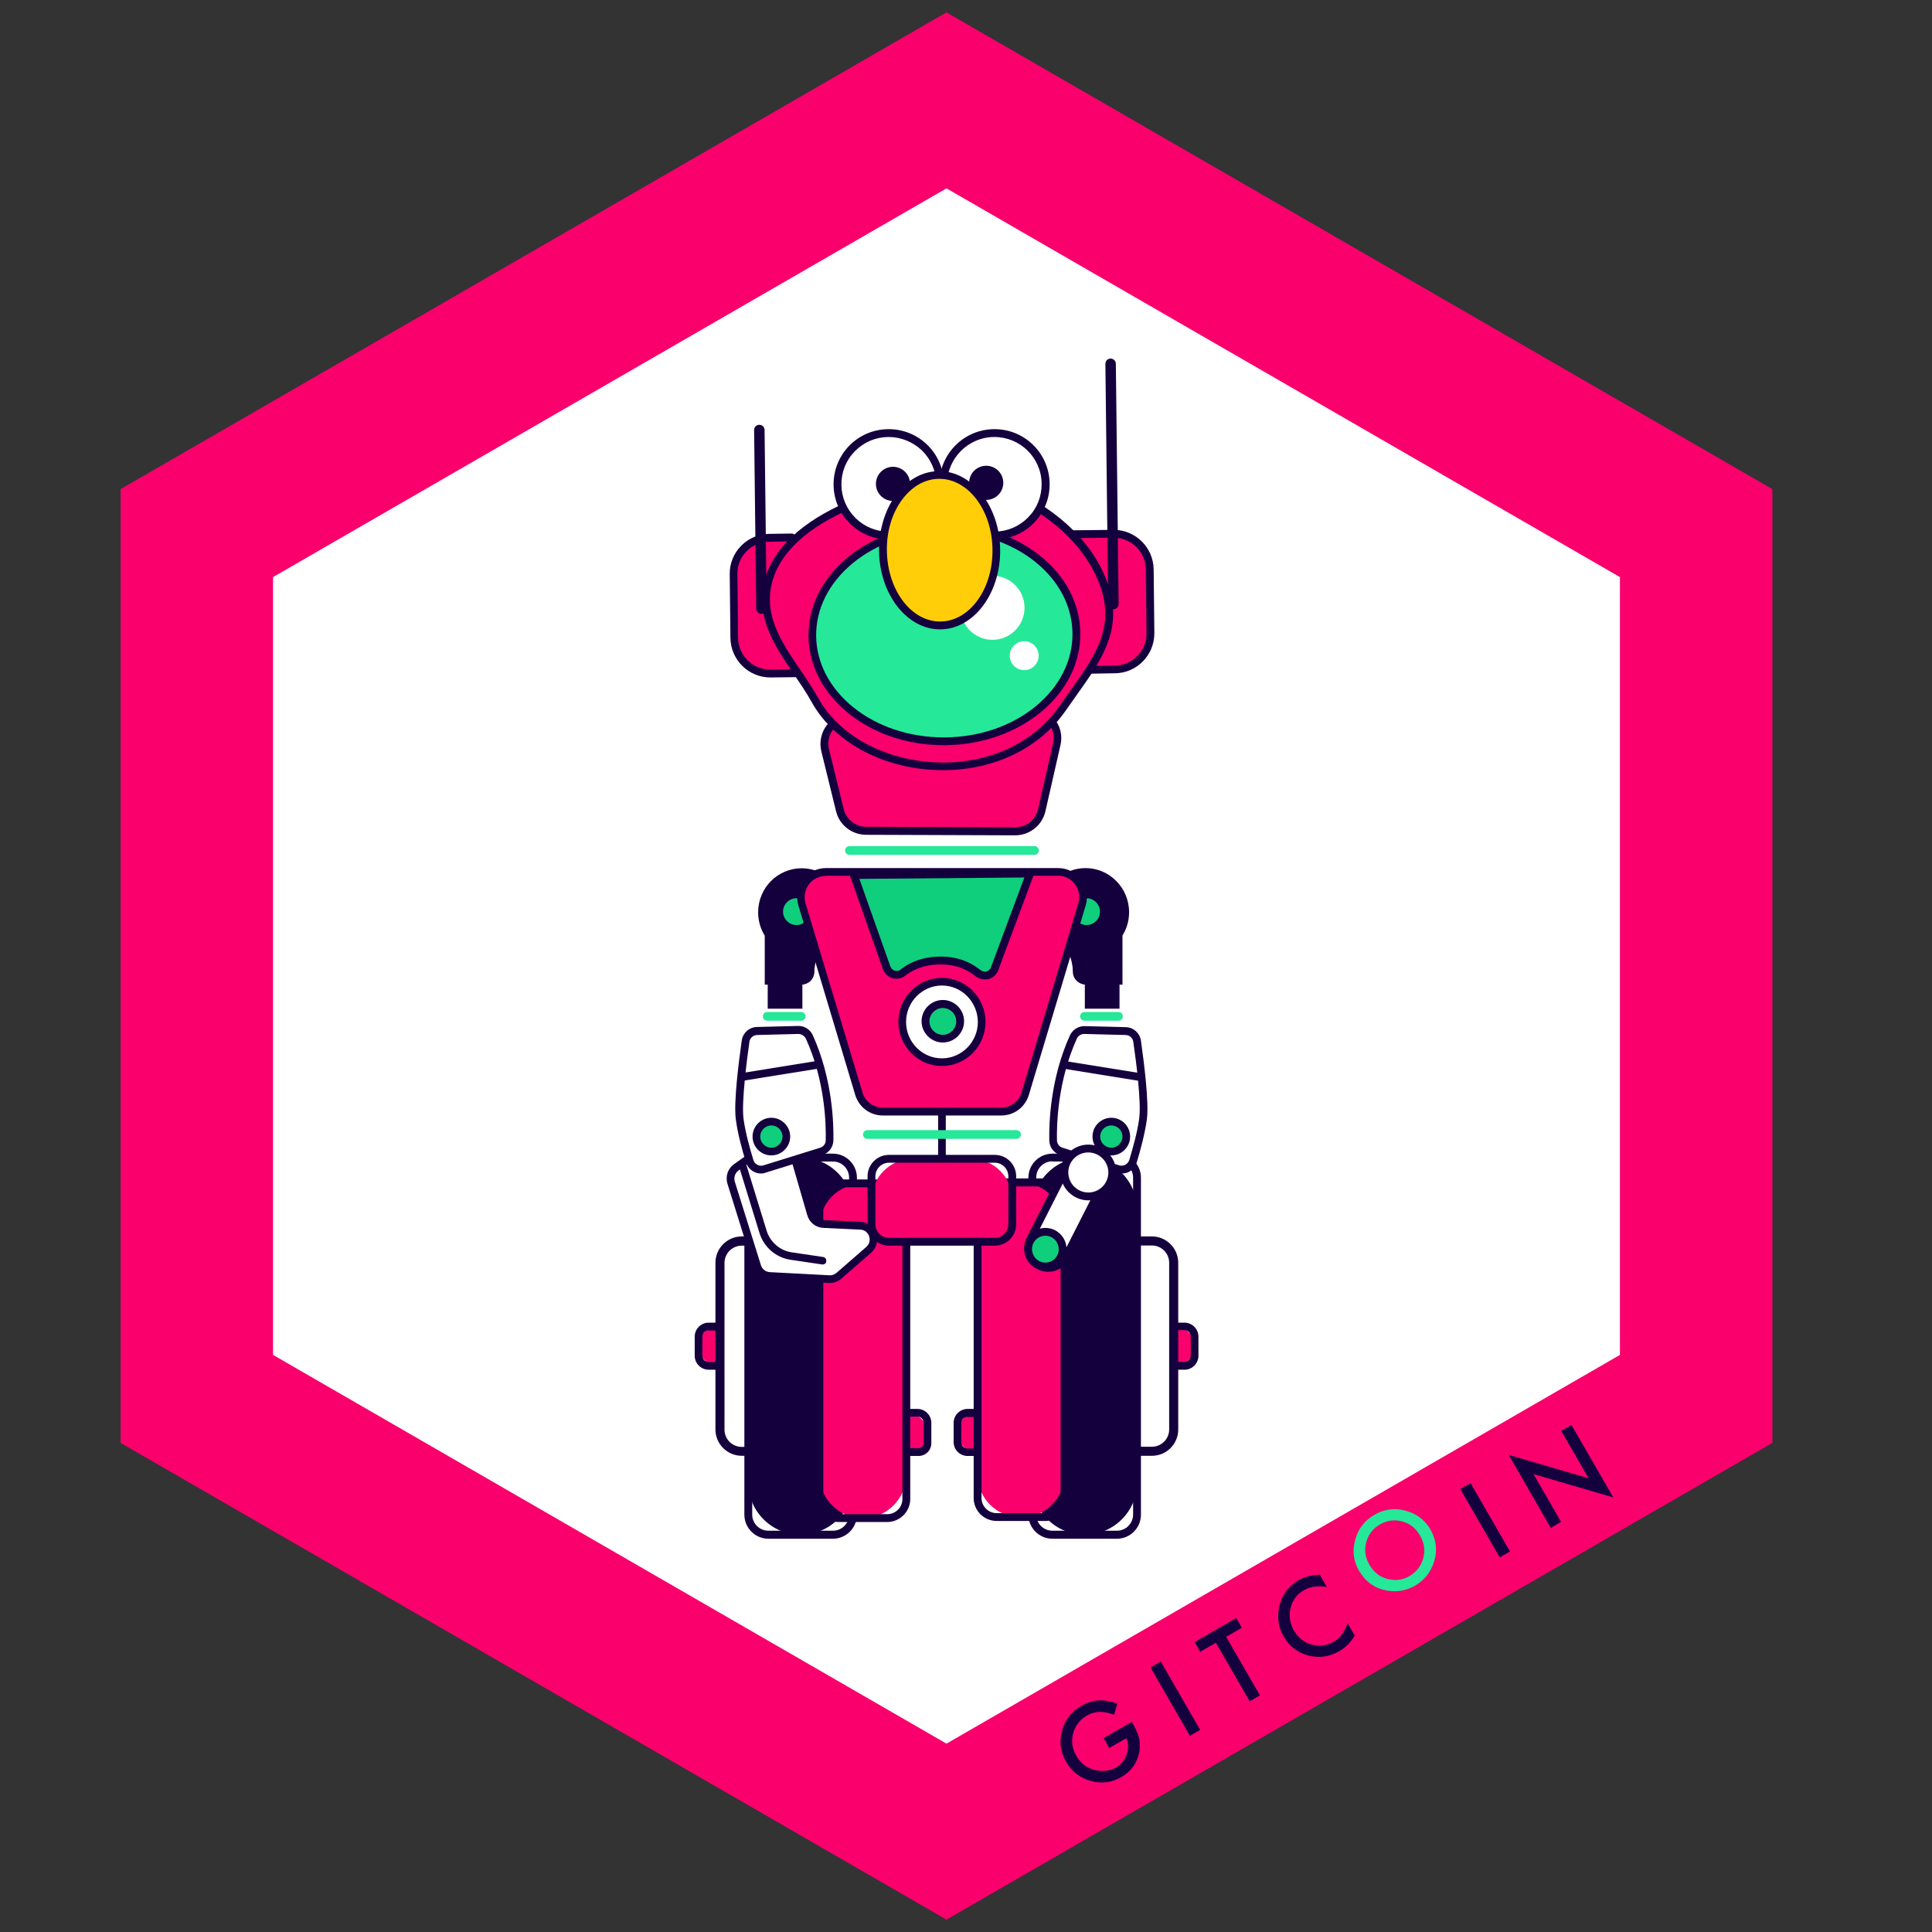 <?xml version="1.0" encoding="utf-8"?>
<!-- Generator: Adobe Illustrator 23.0.3, SVG Export Plug-In . SVG Version: 6.00 Build 0)  -->
<svg version="1.1" id="Layer_1" xmlns="http://www.w3.org/2000/svg" xmlns:xlink="http://www.w3.org/1999/xlink" x="0px" y="0px"
	 viewBox="0 0 110.88 110.88" style="enable-background:new 0 0 110.88 110.88;" xml:space="preserve">
<rect x="0" y="0" width="110.88" height="110.88" fill="#333333" stroke="none"/>
<style type="text/css">
	.st0{fill:#F9006C;}
	.st1{fill:#FFFFFF;}
	.st2{fill:#15003E;}
	.st3{fill:#0FCE7C;}
	.st4{fill:#25E899;}
	.st5{fill:#FFCE08;}
	.st6{fill:#C6C6C6;}
	.st7{fill:#575560;}
	.st8{fill:#D6AF0D;}
	.st9{clip-path:url(#SVGID_2_);}
	.st10{fill:#8E2ABE;}
	.st11{fill:#FFFFFF;stroke:#15003E;stroke-width:0.431;stroke-linecap:round;stroke-miterlimit:10;}
</style>
<polygon class="st0" points="6.92,28.07 6.92,82.81 54.32,110.17 101.72,82.81 101.72,28.07 54.32,0.71 "/>
<polygon class="st1" points="15.67,33.12 15.67,77.76 54.32,100.07 92.97,77.76 92.97,33.12 54.32,10.81 "/>
<g>
	<g>
		<path class="st0" d="M52.17,83.34h-1.11v-2.25h0.99c0.65,0,1.18,0.53,1.18,1.18l0,0C53.24,82.86,52.76,83.34,52.17,83.34z"/>
		<path class="st2" d="M52.71,83.56h-1.88v-2.7h1.82c0.44,0,0.8,0.36,0.8,0.8v1.15C53.46,83.23,53.13,83.56,52.71,83.56z
			 M51.28,83.11h1.43c0.17,0,0.3-0.14,0.3-0.3v-1.15c0-0.2-0.16-0.36-0.36-0.36h-1.38V83.11z"/>
	</g>
	<g>
		<path class="st0" d="M57.13,83.34h-1.05c-0.62,0-1.13-0.5-1.13-1.13l0,0c0-0.62,0.5-1.13,1.13-1.13h1.05V83.34z"/>
		<path class="st2" d="M57.35,83.56h-1.82c-0.44,0-0.8-0.36-0.8-0.8v-1.1c0-0.44,0.36-0.8,0.8-0.8h1.82V83.56z M55.53,81.31
			c-0.2,0-0.36,0.16-0.36,0.36v1.1c0,0.2,0.16,0.36,0.36,0.36h1.38v-1.81H55.53z"/>
	</g>
	<g>
		<path class="st0" d="M42.27,78.38h-1.05c-0.62,0-1.13-0.5-1.13-1.13l0,0c0-0.62,0.5-1.13,1.13-1.13h1.05V78.38z"/>
		<path class="st2" d="M42.49,78.61h-1.82c-0.44,0-0.8-0.36-0.8-0.8v-1.1c0-0.44,0.36-0.8,0.8-0.8h1.82V78.61z M40.67,76.35
			c-0.2,0-0.36,0.16-0.36,0.36v1.1c0,0.2,0.16,0.36,0.36,0.36h1.38v-1.81H40.67z"/>
	</g>
	<g>
		<path class="st0" d="M66.38,76.13h1.05c0.62,0,1.13,0.5,1.13,1.13l0,0c0,0.62-0.5,1.13-1.13,1.13h-1.05V76.13z"/>
		<path class="st2" d="M67.98,78.61h-1.82v-2.7h1.82c0.44,0,0.8,0.36,0.8,0.8v1.1C68.78,78.25,68.42,78.61,67.98,78.61z M66.6,78.16
			h1.38c0.2,0,0.36-0.16,0.36-0.36v-1.1c0-0.2-0.16-0.36-0.36-0.36H66.6V78.16z"/>
	</g>
	<g>
		<path class="st1" d="M64.59,83.29L64.59,83.29l0-12.07h0c1.53,0,2.76,1.24,2.76,2.76v6.54C67.36,82.05,66.12,83.29,64.59,83.29z"
			/>
		<path class="st2" d="M66.11,83.55h-1.78V70.96h1.78c0.83,0,1.51,0.68,1.51,1.51v9.57C67.62,82.88,66.94,83.55,66.11,83.55z
			 M64.86,83.03h1.25c0.54,0,0.99-0.44,0.99-0.99v-9.57c0-0.54-0.44-0.99-0.99-0.99h-1.25V83.03z"/>
	</g>
	<g>
		<path class="st1" d="M44.09,83.29L44.09,83.29l0-12.07h0c-1.53,0-2.76,1.24-2.76,2.76v6.54C41.32,82.05,42.56,83.29,44.09,83.29z"
			/>
		<path class="st2" d="M44.35,83.55h-1.78c-0.83,0-1.51-0.68-1.51-1.51v-9.57c0-0.83,0.68-1.51,1.51-1.51h1.78V83.55z M42.57,71.49
			c-0.54,0-0.99,0.44-0.99,0.99v9.57c0,0.54,0.44,0.99,0.99,0.99h1.25V71.49H42.57z"/>
	</g>
	<g>
		<path class="st2" d="M62.25,88.08L62.25,88.08c-1.66,0-3.01-1.35-3.01-3.01V69.44c0-1.66,1.35-3.01,3.01-3.01h0
			c1.66,0,3.01,1.35,3.01,3.01v15.64C65.26,86.74,63.91,88.08,62.25,88.08z"/>
		<path class="st2" d="M64.1,88.31h-3.7c-0.76,0-1.38-0.62-1.38-1.38V67.59c0-0.76,0.62-1.38,1.38-1.38h3.7
			c0.76,0,1.38,0.62,1.38,1.38v19.34C65.48,87.69,64.86,88.31,64.1,88.31z M60.4,66.65c-0.52,0-0.93,0.42-0.93,0.93v19.34
			c0,0.52,0.42,0.93,0.93,0.93h3.7c0.52,0,0.93-0.42,0.93-0.93V67.59c0-0.52-0.42-0.93-0.93-0.93H60.4z"/>
	</g>
	<g>
		<g>
			<path class="st2" d="M62.3,50.04c-1.26,0-2.28,1.03-2.28,2.31c0,1,0.63,1.85,1.5,2.17c0.1,0.26,0.27,0.77,0.26,1.23
				c0,0.3,0.24,0.53,0.53,0.53h1.88v-2.66c0.24-0.37,0.38-0.81,0.38-1.28C64.58,51.08,63.56,50.04,62.3,50.04z"/>
			<path class="st2" d="M64.43,56.51h-2.1c-0.2,0-0.39-0.08-0.54-0.22c-0.14-0.14-0.22-0.33-0.22-0.54c0-0.38-0.12-0.8-0.22-1.06
				c-0.93-0.39-1.55-1.32-1.55-2.34c0-1.4,1.12-2.53,2.5-2.53c1.38,0,2.5,1.14,2.5,2.53c0,0.48-0.13,0.94-0.38,1.34V56.51z
				 M62.3,50.27c-1.13,0-2.06,0.94-2.06,2.09c0,0.87,0.54,1.66,1.36,1.96l0.09,0.04l0.04,0.09c0.11,0.28,0.28,0.81,0.28,1.31
				c0,0.08,0.03,0.16,0.09,0.22c0.06,0.06,0.14,0.09,0.22,0.09h1.66v-2.5l0.04-0.06c0.23-0.34,0.34-0.74,0.34-1.16
				C64.36,51.2,63.44,50.27,62.3,50.27z"/>
		</g>
		<g>
			<rect x="62.48" y="56.52" class="st2" width="1.55" height="1.15"/>
			<path class="st2" d="M64.25,57.89h-1.99v-1.59h1.99V57.89z M62.71,57.44h1.1v-0.7h-1.1V57.44z"/>
		</g>
	</g>
	<g>
		<g>
			<path class="st2" d="M46.01,50.04c1.26,0,2.28,1.03,2.28,2.31c0,1-0.63,1.85-1.5,2.17c-0.1,0.26-0.27,0.77-0.26,1.23
				c0,0.3-0.24,0.53-0.53,0.53h-1.88v-2.66c-0.24-0.37-0.38-0.81-0.38-1.28C43.73,51.08,44.75,50.04,46.01,50.04z"/>
			<path class="st2" d="M45.99,56.51h-2.1V53.7c-0.25-0.4-0.38-0.87-0.38-1.34c0-1.4,1.12-2.53,2.5-2.53s2.5,1.14,2.5,2.53
				c0,1.02-0.62,1.95-1.55,2.34c-0.09,0.26-0.22,0.68-0.22,1.06c0,0.2-0.08,0.39-0.22,0.54C46.38,56.43,46.19,56.51,45.99,56.51z
				 M44.33,56.06h1.66c0.08,0,0.16-0.03,0.22-0.09c0.06-0.06,0.09-0.14,0.09-0.22c0-0.5,0.17-1.03,0.28-1.31l0.04-0.09l0.09-0.04
				c0.81-0.3,1.36-1.09,1.36-1.96c0-1.15-0.92-2.09-2.06-2.09c-1.13,0-2.06,0.94-2.06,2.09c0,0.41,0.12,0.81,0.34,1.16l0.04,0.06
				V56.06z"/>
		</g>
		<g>
			<rect x="44.28" y="56.52" class="st2" width="1.55" height="1.15"/>
			<path class="st2" d="M46.05,57.89h-1.99v-1.59h1.99V57.89z M44.5,57.44h1.1v-0.7h-1.1V57.44z"/>
		</g>
	</g>
	<g>
		<path class="st2" d="M54.06,68.35c-0.12,0-0.22-0.1-0.22-0.22v-6.87c0-0.12,0.1-0.22,0.22-0.22s0.22,0.1,0.22,0.22v6.87
			C54.28,68.25,54.18,68.35,54.06,68.35z"/>
	</g>
	<g>
		<circle class="st3" cx="62.36" cy="52.32" r="0.99"/>
		<path class="st2" d="M62.36,53.54c-0.67,0-1.22-0.55-1.22-1.22s0.55-1.22,1.22-1.22s1.22,0.55,1.22,1.22S63.03,53.54,62.36,53.54z
			 M62.36,51.55c-0.42,0-0.77,0.35-0.77,0.77s0.35,0.77,0.77,0.77s0.77-0.35,0.77-0.77S62.78,51.55,62.36,51.55z"/>
	</g>
	<g>
		<circle class="st3" cx="45.71" cy="52.32" r="0.99"/>
		<path class="st2" d="M45.71,53.54c-0.67,0-1.22-0.55-1.22-1.22s0.55-1.22,1.22-1.22s1.22,0.55,1.22,1.22S46.38,53.54,45.71,53.54z
			 M45.71,51.55c-0.42,0-0.77,0.35-0.77,0.77s0.35,0.77,0.77,0.77c0.42,0,0.77-0.35,0.77-0.77S46.13,51.55,45.71,51.55z"/>
	</g>
	<g>
		<path class="st0" d="M54.06,50.04H47.4c-0.97,0-1.66,0.93-1.38,1.85l3.26,10.87c0.18,0.61,0.74,1.03,1.38,1.03h3.4h3.4
			c0.64,0,1.2-0.42,1.38-1.03L62.1,51.9c0.28-0.92-0.41-1.85-1.38-1.85H54.06z"/>
		<path class="st2" d="M57.46,64.02h-6.79c-0.74,0-1.38-0.48-1.59-1.19l-3.26-10.87c-0.15-0.51-0.06-1.04,0.26-1.47
			c0.32-0.43,0.8-0.67,1.33-0.67h13.31c0.53,0,1.02,0.24,1.33,0.67c0.32,0.43,0.41,0.96,0.26,1.47l-3.26,10.87
			C58.84,63.54,58.2,64.02,57.46,64.02z M47.4,50.27c-0.39,0-0.75,0.18-0.98,0.49c-0.23,0.31-0.3,0.7-0.19,1.08L49.5,62.7
			c0.16,0.52,0.62,0.87,1.17,0.87h6.79c0.54,0,1.01-0.35,1.17-0.87l3.26-10.87c0.11-0.37,0.04-0.76-0.19-1.08
			c-0.23-0.31-0.59-0.49-0.98-0.49H47.4z"/>
	</g>
	<g>
		<path class="st4" d="M59.37,49.06H48.75c-0.14,0-0.25-0.11-0.25-0.25s0.11-0.25,0.25-0.25h10.62c0.14,0,0.25,0.11,0.25,0.25
			S59.51,49.06,59.37,49.06z"/>
	</g>
	<g>
		<g>
			<ellipse class="st1" cx="54.06" cy="58.65" rx="2.28" ry="2.31"/>
			<path class="st2" d="M54.06,61.18c-1.38,0-2.5-1.14-2.5-2.53s1.12-2.53,2.5-2.53s2.5,1.14,2.5,2.53S55.44,61.18,54.06,61.18z
				 M54.06,56.56c-1.13,0-2.06,0.94-2.06,2.09c0,1.15,0.92,2.09,2.06,2.09c1.13,0,2.06-0.94,2.06-2.09
				C56.11,57.5,55.19,56.56,54.06,56.56z"/>
		</g>
		<g>
			<circle class="st3" cx="54.11" cy="58.62" r="0.99"/>
			<path class="st2" d="M54.11,59.83c-0.67,0-1.22-0.55-1.22-1.22s0.55-1.22,1.22-1.22c0.67,0,1.22,0.55,1.22,1.22
				S54.78,59.83,54.11,59.83z M54.11,57.85c-0.42,0-0.77,0.35-0.77,0.77s0.35,0.77,0.77,0.77c0.42,0,0.77-0.35,0.77-0.77
				S54.54,57.85,54.11,57.85z"/>
		</g>
	</g>
	<g>
		<path class="st4" d="M64.19,58.58h-1.95c-0.14,0-0.25-0.11-0.25-0.25s0.11-0.25,0.25-0.25h1.95c0.14,0,0.25,0.11,0.25,0.25
			S64.33,58.58,64.19,58.58z"/>
	</g>
	<g>
		<path class="st2" d="M45.95,88.08L45.95,88.08c-1.66,0-3.01-1.35-3.01-3.01V69.44c0-1.66,1.35-3.01,3.01-3.01h0
			c1.66,0,3.01,1.35,3.01,3.01v15.64C48.96,86.74,47.61,88.08,45.95,88.08z"/>
		<path class="st2" d="M47.8,88.31h-3.7c-0.76,0-1.38-0.62-1.38-1.38V67.59c0-0.76,0.62-1.38,1.38-1.38h3.7
			c0.76,0,1.38,0.62,1.38,1.38v19.34C49.18,87.69,48.56,88.31,47.8,88.31z M44.1,66.65c-0.52,0-0.93,0.42-0.93,0.93v19.34
			c0,0.52,0.42,0.93,0.93,0.93h3.7c0.52,0,0.93-0.42,0.93-0.93V67.59c0-0.52-0.42-0.93-0.93-0.93H44.1z"/>
	</g>
	<g>
		<g>
			<path class="st1" d="M62.24,59.12l2.36,0.06c0.33,0.01,0.61,0.26,0.66,0.59c0.16,1.1,0.47,3.49,0.34,4.46
				c-0.1,0.79-0.38,1.78-0.57,2.42c-0.11,0.36-0.49,0.57-0.86,0.45l-3.25-1.01c-0.28-0.09-0.47-0.34-0.48-0.63
				c-0.02-1.02,0.05-3.49,1.16-5.93C61.71,59.27,61.97,59.11,62.24,59.12z"/>
			<path class="st2" d="M64.38,67.35c-0.09,0-0.18-0.01-0.27-0.04l-3.25-1.01c-0.37-0.12-0.63-0.45-0.64-0.84
				c-0.02-0.98,0.05-3.53,1.18-6.03c0.15-0.33,0.49-0.55,0.85-0.54h0l2.36,0.06c0.44,0.01,0.81,0.34,0.87,0.78
				c0.18,1.27,0.47,3.55,0.34,4.52c-0.11,0.79-0.37,1.77-0.58,2.46c-0.07,0.23-0.23,0.42-0.44,0.54
				C64.67,67.32,64.52,67.35,64.38,67.35z M62.22,59.34c-0.18,0-0.35,0.11-0.42,0.27c-1.09,2.42-1.16,4.88-1.14,5.83
				c0,0.2,0.13,0.37,0.32,0.43l3.25,1.01c0.12,0.04,0.24,0.02,0.35-0.03c0.11-0.06,0.19-0.16,0.23-0.27
				c0.2-0.67,0.47-1.62,0.57-2.39c0.13-0.95-0.19-3.39-0.34-4.4c-0.03-0.22-0.22-0.39-0.44-0.39l-2.37-0.06h0
				C62.23,59.34,62.23,59.34,62.22,59.34z"/>
		</g>
		<g>
			<circle class="st3" cx="63.78" cy="65.22" r="0.86"/>
			<path class="st2" d="M63.78,66.31c-0.6,0-1.08-0.49-1.08-1.08c0-0.6,0.49-1.08,1.08-1.08c0.6,0,1.08,0.49,1.08,1.08
				C64.86,65.82,64.38,66.31,63.78,66.31z M63.78,64.59c-0.35,0-0.64,0.29-0.64,0.64s0.29,0.64,0.64,0.64
				c0.35,0,0.64-0.29,0.64-0.64S64.13,64.59,63.78,64.59z"/>
		</g>
		<g>
			<line class="st3" x1="65.4" y1="61.81" x2="61.13" y2="61.12"/>
			<path class="st2" d="M65.4,62.03c-0.01,0-0.02,0-0.04,0l-4.28-0.69c-0.12-0.02-0.2-0.13-0.18-0.26c0.02-0.12,0.13-0.2,0.26-0.18
				l4.28,0.69c0.12,0.02,0.2,0.13,0.18,0.26C65.61,61.95,65.51,62.03,65.4,62.03z"/>
		</g>
	</g>
	<g>
		<path class="st4" d="M45.98,58.58h-1.95c-0.14,0-0.25-0.11-0.25-0.25s0.11-0.25,0.25-0.25h1.95c0.14,0,0.25,0.11,0.25,0.25
			S46.12,58.58,45.98,58.58z"/>
	</g>
	<g>
		<g>
			<path class="st0" d="M58.67,87.07h-0.14c-1.33,0-2.42-1.09-2.42-2.42V70.28c0-1.33,1.09-2.42,2.42-2.42h0
				c1.41,0,2.56,1.15,2.56,2.56v14.23C61.09,85.98,60,87.07,58.67,87.07z"/>
			<path class="st2" d="M60,87.29h-2.8c-0.73,0-1.32-0.59-1.32-1.32V68.95c0-0.73,0.59-1.32,1.32-1.32h2.73
				c0.76,0,1.38,0.62,1.38,1.38v16.96C61.31,86.7,60.72,87.29,60,87.29z M57.2,68.08c-0.48,0-0.87,0.39-0.87,0.87v17.02
				c0,0.48,0.39,0.87,0.87,0.87H60c0.48,0,0.87-0.39,0.87-0.87V69.02c0-0.52-0.42-0.93-0.93-0.93H57.2z"/>
		</g>
		<g>
			<path class="st0" d="M49.52,87.13L49.52,87.13c-1.37,0-2.49-1.12-2.49-2.49V70.41c0-1.37,1.12-2.49,2.49-2.49h0
				c1.37,0,2.49,1.12,2.49,2.49v14.23C52.01,86.01,50.89,87.13,49.52,87.13z"/>
			<path class="st2" d="M50.92,87.35h-2.8c-0.73,0-1.32-0.59-1.32-1.32V69.01c0-0.73,0.59-1.32,1.32-1.32h2.8
				c0.73,0,1.32,0.59,1.32,1.32v17.02C52.24,86.76,51.64,87.35,50.92,87.35z M48.12,68.14c-0.48,0-0.87,0.39-0.87,0.87v17.02
				c0,0.48,0.39,0.87,0.87,0.87h2.8c0.48,0,0.87-0.39,0.87-0.87V69.01c0-0.48-0.39-0.87-0.87-0.87H48.12z"/>
		</g>
		<g>
			<path class="st0" d="M55.72,71.26H52.4c-1.31,0-2.38-1.07-2.38-2.38v0c0-1.31,1.07-2.38,2.38-2.38h3.32
				c1.31,0,2.38,1.07,2.38,2.38v0C58.1,70.2,57.03,71.26,55.72,71.26z"/>
			<path class="st2" d="M57.09,71.49h-6.07c-0.68,0-1.23-0.55-1.23-1.23v-2.75c0-0.68,0.55-1.23,1.23-1.23h6.07
				c0.68,0,1.23,0.55,1.23,1.23v2.75C58.32,70.94,57.77,71.49,57.09,71.49z M51.02,66.73c-0.43,0-0.78,0.35-0.78,0.78v2.75
				c0,0.43,0.35,0.78,0.78,0.78h6.07c0.43,0,0.78-0.35,0.78-0.78v-2.75c0-0.43-0.35-0.78-0.78-0.78H51.02z"/>
		</g>
	</g>
	<g>
		<path class="st1" d="M44.25,65.59l-1.98,1.4c-0.28,0.2-0.4,0.56-0.3,0.88l1.5,4.8c0.1,0.32,0.38,0.54,0.71,0.56l3.41,0.18
			c0.2,0.01,0.41-0.06,0.56-0.19l1.7-1.48c0.54-0.47,0.23-1.36-0.48-1.39l-2.12-0.1c-0.34-0.02-0.63-0.25-0.72-0.57l-1.06-3.66
			C45.31,65.49,44.69,65.27,44.25,65.59z"/>
		<path class="st2" d="M47.63,73.63c-0.02,0-0.04,0-0.06,0l-3.41-0.18c-0.42-0.02-0.79-0.31-0.91-0.71l-1.5-4.8
			c-0.13-0.42,0.02-0.88,0.38-1.13l1.98-1.4c0.27-0.19,0.61-0.24,0.92-0.13c0.31,0.11,0.55,0.36,0.64,0.67l1.06,3.66
			c0.07,0.23,0.28,0.4,0.52,0.41l2.12,0.1c0.42,0.02,0.77,0.28,0.91,0.68c0.14,0.4,0.03,0.82-0.29,1.1l-1.7,1.48
			C48.11,73.54,47.87,73.63,47.63,73.63z M44.7,65.66c-0.12,0-0.23,0.04-0.33,0.11l-1.98,1.4c-0.2,0.14-0.29,0.4-0.22,0.64l1.5,4.8
			c0.07,0.23,0.28,0.39,0.52,0.4l3.41,0.18c0.15,0.01,0.29-0.04,0.41-0.14l1.7-1.48c0.22-0.19,0.23-0.44,0.17-0.62
			c-0.06-0.18-0.23-0.37-0.51-0.38l-2.12-0.1c-0.43-0.02-0.8-0.31-0.92-0.73l-1.06-3.66c-0.05-0.18-0.18-0.32-0.36-0.38
			C44.83,65.67,44.76,65.66,44.7,65.66z M44.25,65.59L44.25,65.59L44.25,65.59z"/>
	</g>
	<g>
		<path class="st1" d="M42.63,66.93l1.16,3.77c0.22,0.73,0.85,1.26,1.6,1.38l1.82,0.27"/>
		<path class="st2" d="M47.22,72.57c-0.01,0-0.02,0-0.03,0l-1.82-0.27c-0.83-0.12-1.53-0.72-1.78-1.53L42.43,67
			c-0.04-0.12,0.03-0.24,0.14-0.27c0.12-0.04,0.24,0.03,0.27,0.14L44,70.64c0.2,0.64,0.76,1.13,1.42,1.23l1.82,0.27
			c0.12,0.02,0.2,0.13,0.18,0.25C47.42,72.5,47.32,72.57,47.22,72.57z"/>
	</g>
	<g>
		<g>
			<path class="st1" d="M45.8,59.12l-2.36,0.06c-0.33,0.01-0.61,0.26-0.66,0.59c-0.16,1.1-0.47,3.49-0.34,4.46
				c0.1,0.79,0.38,1.78,0.57,2.42c0.11,0.36,0.49,0.57,0.86,0.45l3.25-1.01c0.28-0.09,0.47-0.34,0.48-0.63
				c0.02-1.02-0.05-3.49-1.16-5.93C46.33,59.27,46.08,59.11,45.8,59.12z"/>
			<path class="st2" d="M43.67,67.35c-0.15,0-0.29-0.04-0.42-0.11c-0.21-0.11-0.37-0.31-0.44-0.54c-0.21-0.68-0.48-1.66-0.58-2.46
				c-0.13-0.97,0.16-3.25,0.34-4.52c0.06-0.44,0.43-0.77,0.87-0.78l2.36-0.06c0.37-0.01,0.7,0.2,0.85,0.54
				c1.13,2.5,1.2,5.05,1.18,6.03c-0.01,0.39-0.27,0.73-0.64,0.84l-3.25,1.01C43.85,67.34,43.76,67.35,43.67,67.35z M45.81,59.34
				l-2.36,0.06c-0.23,0.01-0.41,0.17-0.44,0.39c-0.14,1-0.46,3.44-0.34,4.4c0.1,0.76,0.36,1.72,0.57,2.39
				c0.04,0.12,0.12,0.22,0.23,0.27c0.11,0.06,0.23,0.07,0.35,0.03l3.25-1.01c0.19-0.06,0.32-0.23,0.32-0.43
				c0.02-0.95-0.04-3.42-1.14-5.83C46.17,59.45,45.99,59.34,45.81,59.34L45.81,59.34z"/>
		</g>
		<g>
			<circle class="st3" cx="44.27" cy="65.22" r="0.86"/>
			<path class="st2" d="M44.27,66.31c-0.6,0-1.08-0.49-1.08-1.08c0-0.6,0.49-1.08,1.08-1.08s1.08,0.49,1.08,1.08
				C45.35,65.82,44.86,66.31,44.27,66.31z M44.27,64.59c-0.35,0-0.64,0.29-0.64,0.64s0.29,0.64,0.64,0.64
				c0.35,0,0.64-0.29,0.64-0.64S44.62,64.59,44.27,64.59z"/>
		</g>
		<g>
			<line class="st3" x1="42.64" y1="61.81" x2="46.92" y2="61.12"/>
			<path class="st2" d="M42.64,62.03c-0.11,0-0.2-0.08-0.22-0.19c-0.02-0.12,0.06-0.24,0.18-0.26l4.28-0.69
				c0.12-0.02,0.24,0.06,0.26,0.18c0.02,0.12-0.06,0.24-0.18,0.26l-4.28,0.69C42.67,62.03,42.65,62.03,42.64,62.03z"/>
		</g>
	</g>
	<g>
		<path class="st4" d="M58.34,65.36h-8.56c-0.14,0-0.25-0.11-0.25-0.25c0-0.14,0.11-0.25,0.25-0.25h8.56c0.14,0,0.25,0.11,0.25,0.25
			C58.59,65.25,58.48,65.36,58.34,65.36z"/>
	</g>
	<g>
		<g>
			<path class="st0" d="M47.36,43.07l0.84,3.42c0.17,0.7,0.8,1.19,1.52,1.19l8.54,0.03c0.73,0,1.37-0.5,1.53-1.22l0.86-3.78
				c0.23-1-0.55-1.94-1.58-1.91l-10.24,0.32C47.83,41.16,47.12,42.1,47.36,43.07z"/>
			<path class="st2" d="M58.26,47.94C58.26,47.94,58.26,47.94,58.26,47.94l-8.55-0.03c-0.82,0-1.54-0.56-1.73-1.36l-0.84-3.42
				c-0.13-0.53-0.02-1.08,0.31-1.51c0.33-0.43,0.83-0.69,1.37-0.71l10.24-0.32c0.56-0.02,1.08,0.22,1.44,0.65
				c0.36,0.43,0.49,0.99,0.36,1.53l-0.86,3.78C59.82,47.36,59.1,47.94,58.26,47.94z M59.12,41.03c-0.01,0-0.03,0-0.04,0l-10.24,0.32
				c-0.41,0.01-0.78,0.21-1.03,0.53c-0.25,0.32-0.33,0.74-0.23,1.13l0.84,3.42c0.15,0.6,0.68,1.02,1.3,1.02l8.54,0.03
				c0,0,0,0,0.01,0c0.63,0,1.17-0.43,1.31-1.05l0.86-3.78c0.09-0.41-0.01-0.83-0.27-1.15C59.9,41.2,59.52,41.03,59.12,41.03z"/>
		</g>
		<g>
			<path class="st0" d="M45.44,30.85l-1.3,0.02c-1.14,0.01-2.05,0.95-2.04,2.09l0.04,3.66c0.01,1.14,0.95,2.05,2.09,2.04l1.72-0.02"
				/>
			<path class="st2" d="M44.21,38.88c-1.25,0-2.27-1.01-2.29-2.26l-0.04-3.66c-0.01-0.61,0.22-1.19,0.65-1.63
				c0.43-0.44,1-0.68,1.61-0.69l1.3-0.02c0,0,0,0,0,0c0.12,0,0.22,0.1,0.22,0.22c0,0.12-0.1,0.22-0.22,0.23l-1.3,0.02
				c-0.49,0.01-0.95,0.2-1.3,0.55c-0.34,0.35-0.53,0.82-0.52,1.31l0.04,3.66c0.01,1.01,0.84,1.82,1.84,1.82c0.01,0,0.01,0,0.02,0
				l1.72-0.02c0,0,0,0,0,0c0.12,0,0.22,0.1,0.22,0.22c0,0.12-0.1,0.22-0.22,0.23l-1.72,0.02C44.22,38.88,44.21,38.88,44.21,38.88z"
				/>
		</g>
		<g>
			<path class="st0" d="M61.09,30.67l2.79-0.03c1.14-0.01,2.08,0.9,2.09,2.04l0.04,3.66c0.01,1.14-0.9,2.08-2.04,2.09l-1.72,0.02"/>
			<path class="st2" d="M62.25,38.67c-0.12,0-0.22-0.1-0.22-0.22c0-0.12,0.1-0.22,0.22-0.23l1.73-0.02
				c1.02-0.01,1.83-0.85,1.82-1.86l-0.04-3.66c-0.01-1.01-0.84-1.82-1.84-1.82c-0.01,0-0.01,0-0.02,0l-2.79,0.03
				c-0.12,0-0.22-0.1-0.23-0.22c0-0.12,0.1-0.22,0.22-0.23l2.79-0.03c0.01,0,0.02,0,0.03,0c1.25,0,2.27,1.01,2.29,2.26l0.04,3.66
				c0.01,1.26-1,2.3-2.26,2.31L62.25,38.67C62.25,38.67,62.25,38.67,62.25,38.67z"/>
		</g>
		<g>
			<path class="st2" d="M63.9,34.97c-0.16,0-0.3-0.13-0.3-0.3l-0.16-13.79c0-0.17,0.13-0.3,0.3-0.3c0.16,0,0.3,0.13,0.3,0.3
				l0.16,13.79C64.2,34.83,64.07,34.96,63.9,34.97C63.9,34.97,63.9,34.97,63.9,34.97z"/>
		</g>
		<g>
			<path class="st2" d="M43.7,35.23c-0.16,0-0.3-0.13-0.3-0.3l-0.12-10.25c0-0.17,0.13-0.3,0.3-0.3c0,0,0,0,0,0
				c0.16,0,0.3,0.13,0.3,0.3L44,34.92C44.01,35.09,43.87,35.22,43.7,35.23C43.7,35.23,43.7,35.23,43.7,35.23z"/>
		</g>
		<g>
			<path class="st0" d="M54.88,27.6c-3.54,0.1-10.46,2.06-10.89,6.41c-0.23,2.34,1.69,4.17,2.79,6.15
				c2.53,4.56,10.82,5.4,14.22,0.48c1.83-2.64,3.66-4.53,2.07-7.81c-1.15-2.38-3.53-4.04-5.97-4.9
				C56.36,27.67,55.62,27.58,54.88,27.6z"/>
			<path class="st2" d="M54.14,44.2c-0.17,0-0.34,0-0.51-0.01c-3.1-0.15-5.81-1.65-7.06-3.92c-0.29-0.52-0.65-1.05-1-1.57
				c-0.98-1.44-1.99-2.92-1.81-4.71c0.44-4.47,7.46-6.51,11.11-6.61l0,0c0.83-0.02,1.58,0.09,2.29,0.34
				c2.82,0.99,5.04,2.82,6.1,5.01c1.47,3.04,0.1,4.96-1.49,7.19c-0.2,0.28-0.4,0.56-0.6,0.85C59.67,42.94,57.07,44.2,54.14,44.2z
				 M54.88,27.83c-3.52,0.1-10.26,2.02-10.68,6.21c-0.16,1.63,0.8,3.04,1.74,4.42c0.35,0.52,0.72,1.06,1.02,1.6
				c1.18,2.13,3.74,3.54,6.69,3.69c2.98,0.15,5.65-1.06,7.15-3.22c0.2-0.29,0.4-0.58,0.6-0.85c1.57-2.2,2.81-3.94,1.45-6.74
				c-1.01-2.09-3.14-3.83-5.85-4.79C56.35,27.91,55.65,27.8,54.88,27.83L54.88,27.83z"/>
		</g>
		<g>
			
				<ellipse transform="matrix(1 -0.012 0.012 1 -0.42 0.633)" class="st4" cx="54.2" cy="36.42" rx="7.58" ry="6.12"/>
			<path class="st2" d="M54.16,42.77c-4.25,0-7.72-2.79-7.76-6.25c-0.02-1.7,0.78-3.31,2.25-4.53c1.46-1.2,3.4-1.88,5.48-1.91
				c2.07-0.03,4.03,0.61,5.52,1.78c1.5,1.18,2.33,2.77,2.35,4.47v0c0.02,1.7-0.78,3.31-2.25,4.53c-1.46,1.2-3.4,1.88-5.48,1.91
				C54.24,42.77,54.2,42.77,54.16,42.77z M54.24,30.53c-0.04,0-0.07,0-0.11,0c-1.97,0.02-3.82,0.66-5.2,1.8
				c-1.36,1.13-2.11,2.61-2.09,4.18c0.04,3.22,3.31,5.81,7.31,5.81c0.04,0,0.07,0,0.11,0c1.97-0.02,3.82-0.66,5.2-1.8
				c1.36-1.13,2.11-2.61,2.09-4.18v0c-0.02-1.57-0.79-3.03-2.18-4.13C57.99,31.12,56.18,30.53,54.24,30.53z"/>
		</g>
		<g>
			<circle class="st1" cx="56.96" cy="34.88" r="1.84"/>
		</g>
		<g>
			<circle class="st1" cx="51" cy="27.8" r="2.94"/>
			<path class="st2" d="M51,30.96c-0.83,0-1.61-0.32-2.21-0.9c-0.6-0.59-0.94-1.38-0.95-2.23c-0.01-0.84,0.31-1.64,0.9-2.25
				c0.59-0.6,1.38-0.94,2.23-0.95c0.84-0.01,1.64,0.31,2.25,0.9c0.6,0.59,0.94,1.38,0.95,2.23l0,0c0.02,1.74-1.38,3.18-3.13,3.2
				C51.02,30.96,51.01,30.96,51,30.96z M51,25.08c-0.01,0-0.02,0-0.03,0c-0.73,0.01-1.4,0.3-1.91,0.82
				c-0.51,0.52-0.78,1.2-0.77,1.93c0.01,0.73,0.3,1.4,0.82,1.91c0.51,0.5,1.18,0.77,1.9,0.77c0.01,0,0.02,0,0.03,0
				c1.5-0.02,2.7-1.25,2.69-2.75l0,0c-0.01-0.73-0.3-1.4-0.82-1.91C52.39,25.36,51.71,25.08,51,25.08z"/>
		</g>
		<g>
			<circle class="st1" cx="57.07" cy="27.79" r="2.94"/>
			<path class="st2" d="M57.07,30.96c-0.83,0-1.61-0.32-2.21-0.9c-0.6-0.59-0.94-1.38-0.95-2.23c-0.02-1.74,1.38-3.18,3.13-3.2
				c0.01,0,0.02,0,0.04,0c1.73,0,3.14,1.39,3.16,3.13c0.01,0.84-0.31,1.64-0.9,2.25c-0.59,0.6-1.38,0.94-2.23,0.95
				C57.09,30.96,57.08,30.96,57.07,30.96z M57.07,25.08c-0.01,0-0.02,0-0.03,0c-1.5,0.02-2.7,1.25-2.69,2.75
				c0.01,0.73,0.3,1.4,0.82,1.91c0.51,0.5,1.18,0.77,1.9,0.77c0.01,0,0.02,0,0.03,0c0.73-0.01,1.4-0.3,1.91-0.82
				c0.51-0.52,0.78-1.2,0.77-1.93C59.77,26.27,58.55,25.08,57.07,25.08z"/>
		</g>
		<g>
			<circle class="st2" cx="51.25" cy="27.77" r="0.98"/>
		</g>
		<g>
			<circle class="st2" cx="56.6" cy="27.71" r="0.98"/>
		</g>
		<g>
			
				<ellipse transform="matrix(1 -0.012 0.012 1 -0.364 0.63)" class="st5" cx="53.93" cy="31.58" rx="3.25" ry="4.32"/>
			<path class="st2" d="M53.95,36.12c-1.9,0-3.47-2.01-3.5-4.5c-0.01-1.2,0.33-2.34,0.96-3.2c0.65-0.88,1.52-1.37,2.46-1.38
				c1.91-0.02,3.5,2,3.53,4.5v0c0.03,2.51-1.51,4.56-3.42,4.58C53.97,36.12,53.96,36.12,53.95,36.12z M53.91,27.48
				c-0.01,0-0.02,0-0.03,0c-0.8,0.01-1.55,0.44-2.11,1.2c-0.58,0.78-0.89,1.83-0.87,2.93c0.03,2.25,1.39,4.06,3.05,4.06
				c0.01,0,0.02,0,0.03,0c1.67-0.02,3.01-1.87,2.98-4.13v0C56.94,29.29,55.57,27.48,53.91,27.48z"/>
		</g>
		<g>
			<circle class="st1" cx="58.78" cy="37.63" r="0.83"/>
		</g>
	</g>
	<g>
		<path class="st3" d="M49,50.22l1.89,5.33c0.14,0.39,0.62,0.53,0.94,0.27c0.42-0.34,1.14-0.69,2.16-0.69
			c1.06,0,1.71,0.38,2.15,0.73c0.32,0.26,0.8,0.13,0.94-0.26l2.03-5.47L49,50.22z"/>
		<path class="st2" d="M56.51,56.21c-0.18,0-0.36-0.06-0.52-0.18c-0.37-0.29-0.98-0.68-2.01-0.68c-1.11,0-1.78,0.45-2.02,0.64
			c-0.21,0.17-0.47,0.22-0.73,0.15c-0.26-0.07-0.47-0.27-0.56-0.52L48.69,50l10.75-0.09l-2.15,5.77c-0.09,0.25-0.29,0.43-0.55,0.51
			C56.66,56.2,56.59,56.21,56.51,56.21z M53.99,54.9c1.17,0,1.87,0.45,2.29,0.78c0.1,0.08,0.22,0.1,0.34,0.07
			c0.12-0.03,0.21-0.12,0.25-0.23l1.92-5.16l-9.47,0.08l1.78,5.03c0.04,0.12,0.14,0.21,0.26,0.24c0.12,0.03,0.24,0.01,0.33-0.07
			C52.03,55.36,52.78,54.9,53.99,54.9z"/>
	</g>
	<g>
		<g>
			<path class="st1" d="M59.65,72.64L59.65,72.64c-0.56-0.29-0.79-0.98-0.5-1.54l1.66-3.27c0.29-0.56,0.98-0.79,1.54-0.5l0,0
				c0.56,0.29,0.79,0.98,0.5,1.54l-1.66,3.27C60.9,72.7,60.21,72.93,59.65,72.64z"/>
			<path class="st2" d="M60.16,72.99c-0.21,0-0.42-0.05-0.62-0.15c-0.67-0.34-0.94-1.17-0.6-1.84l1.66-3.27
				c0.17-0.33,0.45-0.57,0.79-0.68c0.35-0.11,0.72-0.09,1.04,0.08c0.33,0.17,0.57,0.45,0.68,0.79c0.11,0.35,0.09,0.72-0.08,1.04
				l-1.66,3.27C61.14,72.71,60.66,72.99,60.16,72.99z M61.82,67.42c-0.1,0-0.19,0.02-0.29,0.05c-0.23,0.08-0.42,0.24-0.54,0.46
				l-1.66,3.27c-0.11,0.22-0.13,0.47-0.05,0.7c0.08,0.23,0.24,0.42,0.46,0.54c0.45,0.23,1.01,0.05,1.24-0.41l1.66-3.27
				c0.11-0.22,0.13-0.47,0.05-0.7c-0.08-0.23-0.24-0.42-0.46-0.54C62.1,67.46,61.96,67.42,61.82,67.42z"/>
		</g>
		<g>
			<g>
				<circle class="st3" cx="60" cy="71.69" r="0.99"/>
				<path class="st2" d="M60,72.91c-0.18,0-0.37-0.04-0.55-0.13c-0.29-0.15-0.51-0.4-0.61-0.71c-0.1-0.31-0.08-0.64,0.07-0.93
					c0.3-0.6,1.04-0.84,1.63-0.54c0.29,0.15,0.51,0.4,0.61,0.71c0.1,0.31,0.08,0.64-0.07,0.93C60.87,72.66,60.44,72.91,60,72.91z
					 M60,70.92c-0.28,0-0.55,0.15-0.69,0.42c-0.09,0.18-0.11,0.39-0.04,0.59c0.06,0.2,0.2,0.35,0.38,0.45
					c0.38,0.19,0.84,0.04,1.03-0.34c0.09-0.18,0.11-0.39,0.04-0.59c-0.06-0.2-0.2-0.35-0.38-0.45C60.24,70.95,60.12,70.92,60,70.92z
					"/>
			</g>
		</g>
	</g>
	<g>
		<circle class="st1" cx="62.46" cy="67.29" r="1.37"/>
		<path class="st2" d="M62.46,68.89c-0.88,0-1.6-0.72-1.6-1.6c0-0.88,0.72-1.6,1.6-1.6c0.88,0,1.6,0.72,1.6,1.6
			C64.05,68.17,63.34,68.89,62.46,68.89z M62.46,66.14c-0.64,0-1.15,0.52-1.15,1.15s0.52,1.15,1.15,1.15c0.64,0,1.15-0.52,1.15-1.15
			S63.09,66.14,62.46,66.14z"/>
	</g>
</g>
<path class="st2" d="M63.34,99.75l1.62-0.93l0.07,0.13c0.17,0.29,0.29,0.58,0.35,0.84c0.05,0.25,0.05,0.51,0,0.79
	c-0.13,0.62-0.47,1.09-1.03,1.41c-0.55,0.32-1.13,0.39-1.75,0.22c-0.62-0.17-1.09-0.54-1.41-1.09c-0.33-0.57-0.41-1.17-0.24-1.79
	c0.17-0.63,0.54-1.1,1.11-1.43c0.31-0.18,0.63-0.28,0.97-0.31c0.33-0.02,0.69,0.04,1.1,0.18l-0.19,0.65
	c-0.57-0.24-1.08-0.23-1.55,0.03c-0.41,0.24-0.68,0.58-0.8,1.03c-0.12,0.44-0.06,0.88,0.19,1.3c0.25,0.44,0.62,0.71,1.09,0.81
	c0.44,0.09,0.84,0.04,1.18-0.15c0.29-0.17,0.5-0.42,0.61-0.75c0.12-0.33,0.11-0.64-0.02-0.93l-0.98,0.56L63.34,99.75z"/>
<path class="st2" d="M66.62,95.36l2.26,3.92l-0.59,0.34l-2.26-3.92L66.62,95.36z"/>
<path class="st2" d="M70.37,93.94l1.94,3.36l-0.59,0.34l-1.94-3.36l-0.9,0.52l-0.32-0.56l2.39-1.38l0.32,0.56L70.37,93.94z"/>
<path class="st2" d="M75.75,90.38l0.4,0.7c-0.51-0.09-0.94-0.03-1.31,0.18c-0.4,0.23-0.66,0.57-0.77,1.02
	c-0.11,0.45-0.05,0.88,0.19,1.3c0.24,0.41,0.58,0.68,1.02,0.8s0.86,0.07,1.26-0.16c0.21-0.12,0.37-0.26,0.47-0.41
	c0.06-0.08,0.12-0.17,0.17-0.28s0.11-0.23,0.16-0.37l0.41,0.71c-0.23,0.39-0.53,0.69-0.9,0.9c-0.56,0.32-1.15,0.4-1.77,0.24
	c-0.62-0.17-1.09-0.53-1.41-1.09c-0.29-0.5-0.38-1.04-0.27-1.62c0.13-0.71,0.52-1.26,1.16-1.63C74.92,90.48,75.32,90.38,75.75,90.38
	z"/>
<path class="st4" d="M77.99,90.13c-0.32-0.55-0.39-1.14-0.21-1.77c0.17-0.63,0.54-1.1,1.11-1.43c0.56-0.32,1.15-0.4,1.78-0.23
	c0.63,0.17,1.11,0.53,1.43,1.09c0.32,0.56,0.4,1.16,0.22,1.78c-0.18,0.63-0.55,1.11-1.12,1.44c-0.51,0.29-1.06,0.38-1.67,0.26
	C78.87,91.14,78.35,90.76,77.99,90.13z M78.59,89.8c0.25,0.43,0.6,0.71,1.05,0.82c0.45,0.11,0.86,0.06,1.24-0.16
	c0.41-0.24,0.68-0.58,0.8-1.03c0.12-0.45,0.06-0.88-0.18-1.3c-0.24-0.42-0.58-0.69-1.02-0.81c-0.44-0.12-0.87-0.07-1.28,0.17
	c-0.41,0.23-0.67,0.58-0.79,1.02C78.29,88.96,78.35,89.38,78.59,89.8z"/>
<path class="st2" d="M84.4,85.12l2.26,3.92l-0.59,0.34l-2.26-3.92L84.4,85.12z"/>
<path class="st2" d="M89,87.69l-2.41-4.19l4.58,1.34l-1.57-2.72l0.59-0.34l2.4,4.16l-4.58-1.34l1.58,2.74L89,87.69z"/>
</svg>
